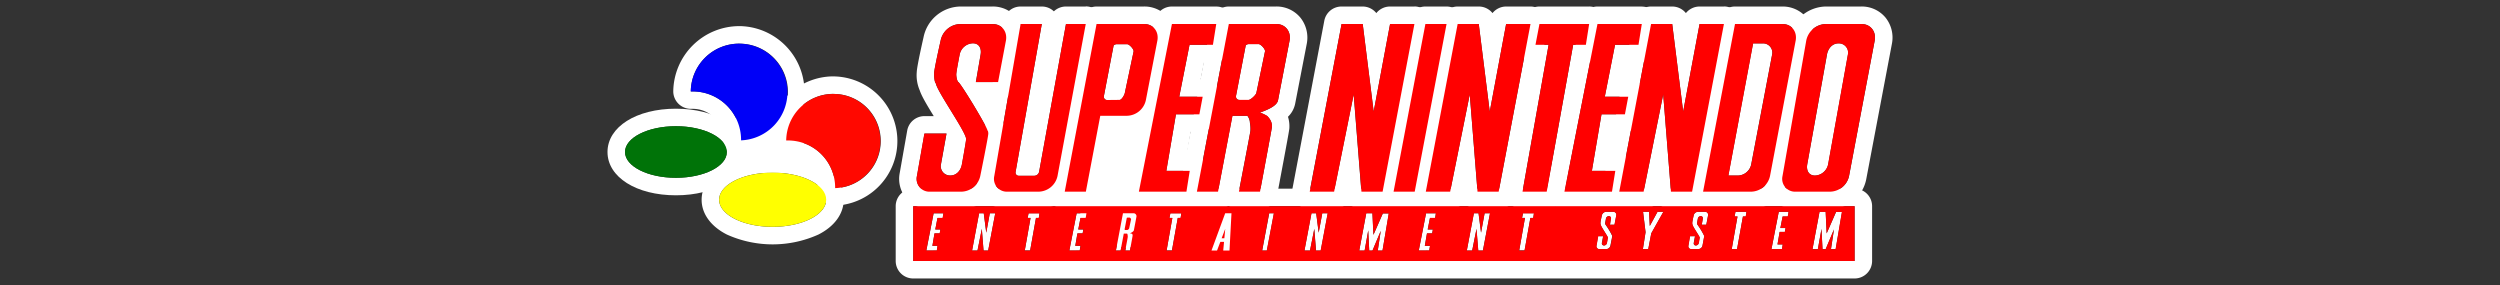 <svg xmlns="http://www.w3.org/2000/svg" viewBox="0 0 1000 114"><rect x="0" y="0" width="1000" height="114" fill="#333333" stroke="none"/><title>logo</title><g id="Layer_2" data-name="Layer 2"><rect x="432.13" y="43.78" width="30.94" height="43.29" fill="#fff"/><rect x="290.75" y="47.13" width="30.85" height="21.93" fill="#fff"/></g><g id="Layer_1" data-name="Layer 1"><path d="M270.37,50.48c11.26,0,20.38,4.62,20.38,10.32s-9.12,10.32-20.38,10.32S250,66.51,250,60.8s9.12-10.32,20.37-10.32m0-7C254.51,43.48,243,50.76,243,60.8s11.51,17.32,27.37,17.32,27.38-7.29,27.38-17.32-11.52-17.32-27.38-17.32Z" fill="#fff"/><path d="M309.05,69.05c11.82,0,21.43,4.86,21.43,10.84s-9.61,10.84-21.43,10.84-21.4-4.86-21.4-10.84,9.58-10.84,21.4-10.84m0-7A41.38,41.38,0,0,0,290.76,66c-6.43,3.26-10.11,8.33-10.11,13.91s3.68,10.65,10.11,13.91a44.57,44.57,0,0,0,36.6,0c6.43-3.25,10.12-8.32,10.12-13.91S333.79,69.24,327.36,66a41.47,41.47,0,0,0-18.31-3.93Z" fill="#fff"/><path d="M295.66,17.47a19.34,19.34,0,0,1,.77,38.67v-.23a19.35,19.35,0,0,0-19.35-19.35c-.27,0-.52,0-.77,0a19.35,19.35,0,0,1,19.35-19.11m0-7a26.44,26.44,0,0,0-26.35,26,7,7,0,0,0,7,7.08h.77a12.36,12.36,0,0,1,12.35,12.35v.23a7,7,0,0,0,7,7h.26a26.35,26.35,0,0,0-1-52.67Z" fill="#fff"/><path d="M333.31,37.58a18.84,18.84,0,0,1,.75,37.67V75a18.84,18.84,0,0,0-18.83-18.84h-.75a18.85,18.85,0,0,1,18.83-18.61m0-7a25.93,25.93,0,0,0-25.83,25.53,7,7,0,0,0,7,7.08h.75A11.85,11.85,0,0,1,327.06,75v.23a7,7,0,0,0,7,7h.27a25.85,25.85,0,0,0-1-51.67Z" fill="#fff"/><path d="M656.72,9.61l-1.32,8.31H646l-4.1,20.78h9.37l-1.33,7H640.6l-3.85,22.64h9.37l-1.33,8.31h-19L639,9.61h17.73m-10.6,58.75h0M656.72,2.61H639a7,7,0,0,0-6.87,5.64L618.91,75.31a7,7,0,0,0,6.86,8.36h19a7,7,0,0,0,6.92-5.9L653,69.68a7.2,7.2,0,0,0,.12-1.32,7,7,0,0,0-7-7H645l1.47-8.64H650a7,7,0,0,0,6.88-5.7l1.32-7a7,7,0,0,0-6.87-8.29h-.85l1.33-6.78h3.62a7,7,0,0,0,6.91-5.9l1.33-8.31a7,7,0,0,0-6.92-8.1Zm0,14h0Z" fill="#fff"/><path d="M486.5,9.61l-1.33,8.31h-9.36L471.7,38.7h9.37l-1.32,7h-9.37l-3.85,22.64h9.36l-1.32,8.31h-19L468.77,9.61H486.5M475.89,68.36h0M486.5,2.61H468.77a7,7,0,0,0-6.87,5.64L448.68,75.31a7,7,0,0,0,6.87,8.36h19a7,7,0,0,0,6.91-5.9l1.29-8.09a7.2,7.2,0,0,0,.13-1.32,7,7,0,0,0-7-7h-1.08l1.47-8.64h3.46a7,7,0,0,0,6.87-5.7L488,40a7,7,0,0,0-6.88-8.29h-.85l1.34-6.78h3.61a7,7,0,0,0,6.91-5.9l1.33-8.31a7,7,0,0,0-6.91-8.1Zm0,14Z" fill="#fff"/><path d="M635.66,9.61l-1.31,8.31h-5.08L618.68,76.67H609l10.44-58.75h-5.26l1.59-8.31h19.88m0-7H615.78a7,7,0,0,0-6.88,5.68l-1.59,8.31a7,7,0,0,0,1.48,5.78,7.11,7.11,0,0,0,2.42,1.88l-9.09,51.18A7,7,0,0,0,609,83.67h9.67a7,7,0,0,0,6.89-5.76l9.55-53A7,7,0,0,0,641.27,19l1.31-8.31a7,7,0,0,0-6.92-8.09Zm0,14h0Z" fill="#fff"/><path d="M689.57,9.61,676.84,76.67h-8.46l-3.1-38.89-7.84,38.89H647.7L660.43,9.61h8.46l4.38,35,6.56-35h9.74m0-7h-9.74a7,7,0,0,0-5.47,2.63,7,7,0,0,0-5.47-2.63h-8.46a7,7,0,0,0-6.88,5.69L640.82,75.36a7,7,0,0,0,6.88,8.31h9.74A7,7,0,0,0,662.91,81a7,7,0,0,0,5.47,2.64h8.46a7,7,0,0,0,6.88-5.7l12.73-67.06a7,7,0,0,0-6.88-8.3Zm0,14h0Z" fill="#fff"/><path d="M565.77,9.61,553,76.67h-8.46l-3.09-38.89-7.85,38.89h-9.75L536.63,9.61h8.46l4.38,35,6.56-35h9.74m0-7H556a7,7,0,0,0-5.47,2.63,7,7,0,0,0-5.47-2.63h-8.46a7,7,0,0,0-6.88,5.69L517,75.36a7,7,0,0,0,6.87,8.31h9.75A7,7,0,0,0,539.11,81a7,7,0,0,0,5.47,2.64H553a7,7,0,0,0,6.87-5.7l12.74-67.06a7,7,0,0,0-6.88-8.3Zm0,14h0Z" fill="#fff"/><path d="M612.2,9.61,599.46,76.67H591l-3.1-38.89-7.85,38.89h-9.74L583.06,9.61h8.45l4.39,35,6.55-35h9.75m0-7h-9.75A7,7,0,0,0,597,5.24a7,7,0,0,0-5.47-2.63h-8.45a7,7,0,0,0-6.88,5.69L563.44,75.36a7,7,0,0,0,6.88,8.31h9.74A7,7,0,0,0,585.54,81,7,7,0,0,0,591,83.67h8.45a7,7,0,0,0,6.88-5.7l12.73-67.06a7,7,0,0,0-6.87-8.3Zm0,14Z" fill="#fff"/><path d="M578.61,9.61h0m0,0L565.88,76.67h-8.45L570.16,9.61h8.45m0-7h-8.46a7,7,0,0,0-6.88,5.69L550.55,75.36a7,7,0,0,0,6.88,8.31h8.45a7,7,0,0,0,6.88-5.7l12.69-66.83a7,7,0,0,0-6.83-8.53Zm0,14h0Z" fill="#fff"/><path d="M744.6,9.61c3.61,0,6,3,5.28,6.68L739.62,70.43a7.92,7.92,0,0,1-7.49,6.24h-13.9A5.12,5.12,0,0,1,713,70.43l9.47-54.14a8.23,8.23,0,0,1,7.72-6.68H744.6M726,70.22a5.58,5.58,0,0,0,5.28-4.51l7.9-43.85a3.7,3.7,0,0,0-3.74-4.51c-2.49,0-4.21,2-4.64,4.51l-7.9,43.85c-.43,2.49.61,4.51,3.1,4.51M744.6,2.61H730.21A15.29,15.29,0,0,0,715.6,15.08l-9.48,54.15a12.11,12.11,0,0,0,12.11,14.44h13.9a14.82,14.82,0,0,0,14.37-12l10.26-54.13A12.77,12.77,0,0,0,754.18,7a12.35,12.35,0,0,0-9.58-4.4Z" fill="#fff"/><path d="M434.3,9.61,423,70.43a7.9,7.9,0,0,1-7.49,6.24H402.92a5.12,5.12,0,0,1-5.21-6.24L408.24,9.61h8.48L406.24,68.75a1.28,1.28,0,0,0,1.31,1.56h6.23a2,2,0,0,0,1.86-1.56L426.39,9.61h7.91m-17.58,0h0m17.58-7h-7.91a7,7,0,0,0-4.84,1.93,6.94,6.94,0,0,0-4.83-1.93h-8.48a7,7,0,0,0-6.89,5.8L390.82,69.24a12.11,12.11,0,0,0,12.1,14.43h12.61a14.81,14.81,0,0,0,14.37-12l11.29-60.84a7,7,0,0,0-6.89-8.27Zm0,14h0Z" fill="#fff"/><path d="M713,9.61c3.62,0,6,3,5.28,6.68L708,70.43a7.9,7.9,0,0,1-7.49,6.24h-19.3L694,9.61h19M691.33,70.22h3.87a5.58,5.58,0,0,0,5.28-4.51l8.35-43.85a3.71,3.71,0,0,0-3.75-4.51h-3.86l-9.89,52.87M713,2.61H694a7,7,0,0,0-6.88,5.69L674.35,75.36a7,7,0,0,0,6.88,8.31h19.3a14.81,14.81,0,0,0,14.37-12l10.26-54.13A12.77,12.77,0,0,0,722.58,7,12.35,12.35,0,0,0,713,2.61Z" fill="#fff"/><path d="M457.66,9.61c3.62,0,6,3,5.28,6.68l-4.6,23.79a7.92,7.92,0,0,1-7.49,6.23H440.11l-5.77,30.36h-8.45L438.62,9.61h19M442.87,40h4.94c.86,0,2-2,2.13-2.85l3.51-16.55c.16-.91-1.72-2.93-2.61-2.93h-4.12a2,2,0,0,0-1.26.5l-3.9,20.27a2.3,2.3,0,0,0,0,.36,1.26,1.26,0,0,0,1.33,1.2M457.66,2.61h-19a7,7,0,0,0-6.88,5.69L419,75.36a7,7,0,0,0,6.88,8.31h8.45a7,7,0,0,0,6.88-5.7l4.68-24.66h5a14.82,14.82,0,0,0,14.37-12l4.6-23.74A12.81,12.81,0,0,0,467.24,7a12.35,12.35,0,0,0-9.58-4.4Z" fill="#fff"/><path d="M510.53,9.61c3.62,0,6,3,5.29,6.68l-4.6,23.79c-.49,2.56-5,4.11-7.46,5.06h.54a14.83,14.83,0,0,1,2.54,1.26,6.77,6.77,0,0,1,1.47,2,4.87,4.87,0,0,1,.45,2.45c0,.42-4.78,25.87-4.78,25.87h-8.46s4.52-23.38,4.63-24.36a12.54,12.54,0,0,0-.2-3.23,4.69,4.69,0,0,0-1-2.77h-6l-5.77,30.36h-8.45L491.5,9.61h19M495.74,40h3.65c.86,0,3-2,3.16-2.85L506,20.55c.18-.91-1.7-2.93-2.6-2.93h-3.85a1.94,1.94,0,0,0-1.25.5l-3.91,20.27a2.3,2.3,0,0,0,0,.36,1.27,1.27,0,0,0,1.33,1.2M510.53,2.61h-19a7,7,0,0,0-6.88,5.69L471.88,75.36a7,7,0,0,0,6.88,8.31h8.45a7,7,0,0,0,4.16-1.37,7,7,0,0,0,4.15,1.37H504A7,7,0,0,0,510.86,78c4.34-23.09,4.84-25.91,4.89-26.85h0V51a12.48,12.48,0,0,0-.56-4.29,10,10,0,0,0,2.89-5.31l4.6-23.76A12.78,12.78,0,0,0,520.11,7a12.35,12.35,0,0,0-9.58-4.4Z" fill="#fff"/><path d="M490.1,91.55h0m0,0-.36,3.78h-1.08l1.44-3.78m0-7a6.8,6.8,0,0,0-1.1.09,7,7,0,0,0-4.82,3.18,7.55,7.55,0,0,0-.68,1.4l-1.37,3.63a7,7,0,0,0,6.54,9.48h1.08a7,7,0,0,0,7-6.34l.34-3.57a8.46,8.46,0,0,0,.05-.87,7,7,0,0,0-6.5-7l-.51,0Zm0,14Z" fill="#fff"/><path d="M741.84,82.47v21.92H365.28V82.47H741.84M725,99.63h2.15l1.45-8.08.41,8.08h1.29l3.31-7.88-1.2,7.88h1.87l2.52-14.87-2.36,0-3.78,8.56-.4-8.63h-2.45L725,99.63m-16.37,0h4.2l.29-1.85H711l.86-5h2.08l.29-1.56h-2.08l.91-4.62h2.06l.31-1.84H711.5l-2.92,14.9m-10-14.9h-4.4l-.34,1.84H695l-2.31,13.06h2.13l2.35-13.06h1.13l.28-1.84M678.31,98.2a.83.83,0,0,1-.83-1l.49-2.72h-2l-.64,3.78a1.13,1.13,0,0,0,1.15,1.38h2.79A1.77,1.77,0,0,0,681,98.25l.71-3.78a.61.61,0,0,0-.09-.29A30,30,0,0,0,679,89.89a.94.94,0,0,1-.18-.67l.31-1.77a1.21,1.21,0,0,1,1.16-1,.82.82,0,0,1,.83,1l-.42,2.44h1.81l.7-3.68a1.18,1.18,0,0,0-1.16-1.48h-2.9a1.8,1.8,0,0,0-1.7,1.48s-.56,2.46-.58,2.85A1.81,1.81,0,0,0,677,90c.15.79,2.48,4.09,2.84,5l-.38,2.2a1.26,1.26,0,0,1-1.18,1m-13-13.47H663l-3.08,5.66-.29-5.66h-2.4l1,8.15-1.06,6.75h2.15l1.2-6.29,4.84-8.61M641.57,98.2a.84.84,0,0,1-.84-1l.5-2.72h-2l-.66,3.78a1.12,1.12,0,0,0,1.14,1.38h2.8a1.75,1.75,0,0,0,1.64-1.38s.65-3.3.72-3.78c0,0,0-.14-.07-.29a29.22,29.22,0,0,0-2.58-4.29,1.11,1.11,0,0,1-.18-.67l.31-1.77a1.2,1.2,0,0,1,1.16-1,.81.81,0,0,1,.82,1L644,89.89h1.81l.7-3.68a1.18,1.18,0,0,0-1.17-1.48h-2.9a1.81,1.81,0,0,0-1.7,1.48s-.55,2.46-.57,2.85a1.71,1.71,0,0,0,.14.93c.15.79,2.47,4.09,2.83,5l-.38,2.2a1.22,1.22,0,0,1-1.16,1m-28-12.9h-4.39l-.36,1.85H610l-2.31,13h2.14l2.33-13h1.13l.29-1.85M596,85.3h-2.15l-1.45,7.77-1-7.77h-1.86l-2.83,14.9h2.15l1.73-8.65.7,8.65h1.86L596,85.3m-28.5,14.9h4.21l.29-1.84h-2.08l.86-5h2.08l.28-1.55h-2.07l.91-4.62h2.08l.28-1.85h-3.92l-2.92,14.9m-23.8,0h2.15l1.45-8.07.39,8.07H549l3.31-7.88-1.2,7.88H553l2.52-14.86-2.38,0-3.76,8.56-.41-8.63H546.5l-2.81,14.9M531.06,85.3h-2.15l-1.45,7.77-1-7.77h-1.88l-2.81,14.9H524l1.74-8.65.68,8.65h1.88l2.81-14.9m-26.22,14.9h1.86l2.83-14.9h-1.88l-2.81,14.9m-20.24,0h2.22l1.31-3.44h1.48l-.32,3.44h2.51l.79-14.9h-2.51l-5.48,14.9M472.53,85.3h-4.39l-.36,1.85h1.16l-2.3,13h2.14l2.33-13h1.13l.29-1.85m-26.12,14.9h1.87l1.27-6.75h1.32a1,1,0,0,1,.22.63,3.3,3.3,0,0,1,.05.71c0,.22-1,5.41-1,5.41H452S453,94.4,453,94.31a2,2,0,0,0-.11-.68c-.07-.16-.87-.29-.87-.29h-.13c.54-.21,1.54-.7,1.65-1.27l1-5.28a1.19,1.19,0,0,0-1.17-1.49h-4.2l-2.82,14.9m-18.68,0h4.21l.29-1.84h-2.08l.86-5h2.08l.28-1.55H431.3l.91-4.62h2.08l.28-1.85h-3.92l-2.92,14.9M415.8,85.3h-4.38l-.36,1.85h1.16l-2.31,13h2.15l2.33-13h1.13l.28-1.85m-17.71,0h-2.17l-1.43,7.77-1-7.77h-1.86l-2.81,14.9H391l1.74-8.65.68,8.65h1.86l2.83-14.9m-27.58,14.9h4.21l.28-1.84h-2.06l.84-5h2.08l.29-1.55h-2.06l.89-4.62h2.08l.29-1.85h-3.92l-2.92,14.9M695,86.57h0m-85,.58h0m-141,0h0m-56.73,0h0M741.84,75.47H365.28a7,7,0,0,0-7,7v21.92a7,7,0,0,0,7,7H741.84a7,7,0,0,0,7-7V82.47a7,7,0,0,0-7-7ZM489.61,103.76h0Z" fill="#fff"/><path d="M451.86,87.07c.2,0,.61.45.57.67l-.77,3.67a1.22,1.22,0,0,1-.7.62h-.8a.26.26,0,0,1-.29-.25v-.09l.86-4.49a.43.43,0,0,1,.29-.13h.84m0-7H451a7.47,7.47,0,0,0-5.24,2.18,7.07,7.07,0,0,0-1.93,3.63l-.86,4.5a7.17,7.17,0,0,0-.12,1.31v.09A7.28,7.28,0,0,0,450.16,99h.8a8,8,0,0,0,7.56-6.2l.76-3.66.06-.29a7.74,7.74,0,0,0-7.48-8.81Z" fill="#fff"/><path d="M397.05,9.61c3.62,0,6,3,5.28,6.68L399.2,32.82h-8.87l1.9-11c.43-2.49-.61-4.51-3.1-4.51a5.58,5.58,0,0,0-5.28,4.51s-1.38,6.93-1.36,8,.38,2.72.84,3c1.07.65,11.61,18,11.61,19.34v0s.34.13.35,1.25-3.22,17-3.22,17a7.9,7.9,0,0,1-7.48,6.24H372a5.12,5.12,0,0,1-5.21-6.24l3-17h8.83l-2.21,12.26a3.71,3.71,0,0,0,3.75,4.51c2.49,0,4.21-2,4.63-4.51,0,0,1.37-7.42,1.69-9.93S375,36.87,374.32,33.32c-.5-.41-.73-2.6-.66-4.21.07-1.77,2.58-12.82,2.58-12.82A8.22,8.22,0,0,1,384,9.61h13.09M378.57,53.45h0M397.05,2.61H384a15.29,15.29,0,0,0-14.58,12.27c-1.74,7.67-2.65,12.36-2.72,13.95a15.16,15.16,0,0,0,1.17,7.26c.76,2.25,2.41,5.12,5.63,10.36h-3.72a7,7,0,0,0-6.9,5.8l-3,17A12.11,12.11,0,0,0,372,83.67h12.62a14.82,14.82,0,0,0,14.35-11.88c3.38-16.56,3.37-17.61,3.35-18.45a9.1,9.1,0,0,0-1-4.14,78.3,78.3,0,0,0-5.1-9.38h3a7,7,0,0,0,6.88-5.69l3.13-16.54A12.77,12.77,0,0,0,406.63,7a12.35,12.35,0,0,0-9.58-4.4Z" fill="#fff"/><path d="M250,60.8c0-5.7,9.12-10.32,20.37-10.32s20.38,4.62,20.38,10.32-9.12,10.32-20.38,10.32S250,66.51,250,60.8Z" fill="#007308"/><path d="M287.65,79.89c0-6,9.58-10.84,21.4-10.84s21.43,4.86,21.43,10.84-9.61,10.84-21.43,10.84S287.65,85.87,287.65,79.89Z" fill="#ff0"/><path d="M296.43,56.14a19.34,19.34,0,1,0-20.12-19.56c.25,0,.5,0,.77,0a19.35,19.35,0,0,1,19.35,19.35Z" fill="#0000f7"/><path d="M334.06,75.25a18.84,18.84,0,1,0-19.58-19.06h.75A18.84,18.84,0,0,1,334.06,75Z" fill="#ff0800"/><polygon points="625.77 76.67 644.79 76.67 646.12 68.36 636.75 68.36 640.6 45.72 649.97 45.72 651.3 38.7 641.93 38.7 646.03 17.92 655.4 17.92 656.72 9.61 638.99 9.61 625.77 76.67" fill="red"/><polygon points="455.55 76.67 474.57 76.67 475.89 68.36 466.53 68.36 470.38 45.72 479.75 45.72 481.07 38.7 471.7 38.7 475.81 17.92 485.17 17.92 486.5 9.61 468.77 9.61 455.55 76.67" fill="red"/><polygon points="609.01 76.67 618.68 76.67 629.26 17.92 634.35 17.92 635.66 9.61 615.78 9.61 614.19 17.92 619.45 17.92 609.01 76.67" fill="red"/><polygon points="679.83 9.61 673.27 44.63 668.88 9.61 660.43 9.61 647.7 76.67 657.44 76.67 665.28 37.78 668.38 76.67 676.84 76.67 689.57 9.61 679.83 9.61" fill="red"/><polygon points="556.03 9.61 549.47 44.63 545.09 9.61 536.63 9.61 523.89 76.67 533.64 76.67 541.49 37.78 544.58 76.67 553.04 76.67 565.77 9.61 556.03 9.61" fill="red"/><polygon points="602.45 9.61 595.9 44.63 591.51 9.61 583.06 9.61 570.32 76.67 580.06 76.67 587.91 37.78 591.01 76.67 599.46 76.67 612.2 9.61 602.45 9.61" fill="red"/><polygon points="578.62 9.61 570.16 9.61 557.43 76.67 565.88 76.67 578.62 9.61" fill="red"/><path d="M722.49,16.29,713,70.43a5.12,5.12,0,0,0,5.21,6.24h13.9a7.92,7.92,0,0,0,7.49-6.24l10.26-54.14c.7-3.69-1.67-6.68-5.28-6.68H730.21A8.23,8.23,0,0,0,722.49,16.29Zm8.26,5.57c.43-2.49,2.15-4.51,4.64-4.51a3.7,3.7,0,0,1,3.74,4.51l-7.9,43.85A5.58,5.58,0,0,1,726,70.22c-2.49,0-3.53-2-3.1-4.51Z" fill="red"/><path d="M406.24,68.75,416.72,9.61h-8.48L397.71,70.43a5.12,5.12,0,0,0,5.21,6.24h12.61A7.9,7.9,0,0,0,423,70.43L434.3,9.61h-7.91L415.64,68.75a2,2,0,0,1-1.86,1.56h-6.23A1.28,1.28,0,0,1,406.24,68.75Z" fill="red"/><path d="M694,9.61,681.23,76.67h19.3A7.9,7.9,0,0,0,708,70.43l10.26-54.14c.7-3.69-1.66-6.68-5.28-6.68Zm-2.63,60.61,9.89-52.87h3.86a3.71,3.71,0,0,1,3.75,4.51l-8.35,43.85a5.58,5.58,0,0,1-5.28,4.51Z" fill="red"/><path d="M441.54,38.75l0-.36A2.3,2.3,0,0,0,441.54,38.75Zm5.54-29.14h-8.46L425.89,76.67h8.45l5.77-30.36h10.74a7.92,7.92,0,0,0,7.49-6.23l4.6-23.79c.7-3.69-1.66-6.68-5.28-6.68ZM442.87,40a1.26,1.26,0,0,1-1.33-1.2,2.3,2.3,0,0,1,0-.36l3.9-20.27a2,2,0,0,1,1.26-.5h4.12c.89,0,2.77,2,2.61,2.93L449.94,37.1c-.16.86-1.27,2.85-2.13,2.85Z" fill="red"/><path d="M494.41,38.75l0-.36A2.3,2.3,0,0,0,494.41,38.75Zm9.89,6.39h-.54c2.42-1,7-2.5,7.46-5.06l4.6-23.79c.7-3.69-1.67-6.68-5.29-6.68h-19L478.76,76.67h8.45L493,46.31h6a4.69,4.69,0,0,1,1,2.77,12.54,12.54,0,0,1,.2,3.23c-.11,1-4.63,24.36-4.63,24.36H504s4.78-25.45,4.78-25.87a4.87,4.87,0,0,0-.45-2.45,6.77,6.77,0,0,0-1.47-2A14.83,14.83,0,0,0,504.3,45.14Zm-6-27a1.94,1.94,0,0,1,1.25-.5h3.85c.9,0,2.78,2,2.6,2.93L502.55,37.1c-.16.86-2.3,2.85-3.16,2.85h-3.65a1.27,1.27,0,0,1-1.33-1.2,2.3,2.3,0,0,1,0-.36Z" fill="red"/><path d="M450.16,92h.8a1.22,1.22,0,0,0,.7-.62l.77-3.67c0-.22-.37-.67-.57-.67H451a.43.43,0,0,0-.29.13l-.86,4.49v.09A.26.26,0,0,0,450.16,92Zm38.5,3.3h1.08l.36-3.78ZM365.28,82.47v21.92H741.84V82.47Zm44.63,17.73,2.31-13h-1.16l.36-1.85h4.38l-.28,1.85h-1.13l-2.33,13Zm56.73,0,2.3-13h-1.16l.36-1.85h4.39l-.29,1.85h-1.13l-2.33,13Zm-96.13,0,2.92-14.9h3.92l-.29,1.85H375l-.89,4.62h2.06l-.29,1.55h-2.08l-.84,5H375l-.28,1.84Zm197,0,2.92-14.9h3.92l-.28,1.85H572l-.91,4.62h2.07l-.28,1.55h-2.08l-.86,5H572l-.29,1.84ZM395.92,85.3h2.17l-2.83,14.9H393.4l-.68-8.65L391,100.2h-2.15l2.81-14.9h1.86l1,7.77Zm211.75,14.9,2.31-13h-1.17l.36-1.85h4.39l-.29,1.85h-1.13l-2.33,13ZM528.91,85.3h2.15l-2.81,14.9h-1.88l-.68-8.65L524,100.2H521.8l2.81-14.9h1.88l1,7.77Zm64.93,0H596l-2.82,14.9h-1.86l-.7-8.65-1.73,8.65h-2.15l2.83-14.9h1.86l1,7.77Zm-84.31,0-2.83,14.9h-1.86l2.81-14.9Zm43.58.07,2.38,0L553,100.2H551.1l1.2-7.88L549,100.2h-1.31l-.39-8.07-1.45,8.07h-2.15l2.81-14.9h2.44l.41,8.63ZM427.73,100.2l2.92-14.9h3.92l-.28,1.85h-2.08l-.91,4.62h2.07l-.28,1.55H431l-.86,5h2.08l-.29,1.84Zm24.33-6.86s.8.13.87.29a2,2,0,0,1,.11.68c0,.09-1.06,5.89-1.06,5.89H450.1s1-5.19,1-5.41a3.3,3.3,0,0,0-.05-.71,1,1,0,0,0-.22-.63h-1.32l-1.27,6.75h-1.87l2.82-14.9h4.2a1.19,1.19,0,0,1,1.17,1.49l-1,5.28c-.11.57-1.11,1.06-1.65,1.27Zm206.15-.46-1-8.15h2.4l.29,5.66L663,84.73h2.33l-4.84,8.61-1.2,6.29h-2.15Zm76.18-8.08,2.36,0-2.52,14.87h-1.87l1.2-7.88-3.31,7.88H729l-.41-8.08-1.45,8.08H725l2.81-14.9h2.45l.4,8.63Zm-41.7,14.83L695,86.57h-1.16l.34-1.84h4.4l-.28,1.84h-1.13l-2.35,13.06Zm15.89,0,2.92-14.9h3.92l-.31,1.84h-2.06l-.91,4.62h2.08l-.29,1.56h-2.08l-.86,5h2.08l-.29,1.85ZM640.71,86.21a1.81,1.81,0,0,1,1.7-1.48h2.9a1.18,1.18,0,0,1,1.17,1.48l-.7,3.68H644l.41-2.44a.81.81,0,0,0-.82-1,1.2,1.2,0,0,0-1.16,1l-.31,1.77a1.11,1.11,0,0,0,.18.67,29.22,29.22,0,0,1,2.58,4.29c0,.15.09.24.07.29-.07.48-.72,3.78-.72,3.78a1.75,1.75,0,0,1-1.64,1.38h-2.8a1.12,1.12,0,0,1-1.14-1.38l.66-3.78h2l-.5,2.72a.84.84,0,0,0,.84,1,1.22,1.22,0,0,0,1.16-1l.38-2.2c-.36-.91-2.68-4.21-2.83-5a1.71,1.71,0,0,1-.14-.93C640.16,88.67,640.71,86.21,640.71,86.21Zm36.76,0a1.8,1.8,0,0,1,1.7-1.48h2.9a1.18,1.18,0,0,1,1.16,1.48l-.7,3.68h-1.81l.42-2.44a.82.82,0,0,0-.83-1,1.21,1.21,0,0,0-1.16,1l-.31,1.77a.94.94,0,0,0,.18.67,30,30,0,0,1,2.56,4.29.61.61,0,0,1,.09.29L681,98.25a1.77,1.77,0,0,1-1.65,1.38h-2.79a1.13,1.13,0,0,1-1.15-1.38l.64-3.78h2l-.49,2.72a.83.83,0,0,0,.83,1,1.26,1.26,0,0,0,1.18-1l.38-2.2c-.36-.91-2.69-4.21-2.84-5a1.81,1.81,0,0,1-.14-.93C676.91,88.67,677.47,86.21,677.47,86.21ZM492.59,85.3l-.79,14.9h-2.51l.32-3.44h-1.48l-1.31,3.44H484.6l5.48-14.9Z" fill="red"/><path d="M376.24,16.29s-2.51,11.05-2.58,12.82c-.07,1.61.16,3.8.66,4.21.65,3.55,12.45,20,12.11,22.46s-1.69,9.93-1.69,9.93c-.42,2.49-2.14,4.51-4.63,4.51a3.71,3.71,0,0,1-3.75-4.51l2.21-12.26h-8.83l-3,17A5.12,5.12,0,0,0,372,76.67h12.62a7.9,7.9,0,0,0,7.48-6.24s3.24-15.85,3.22-17-.35-1.25-.35-1.25v0c0-1.29-10.54-18.69-11.61-19.34-.46-.27-.82-1.95-.84-3s1.36-8,1.36-8a5.58,5.58,0,0,1,5.28-4.51c2.49,0,3.53,2,3.1,4.51l-1.9,11h8.87l3.13-16.53c.7-3.69-1.66-6.68-5.28-6.68H384A8.22,8.22,0,0,0,376.24,16.29Z" fill="red"/></g></svg>
